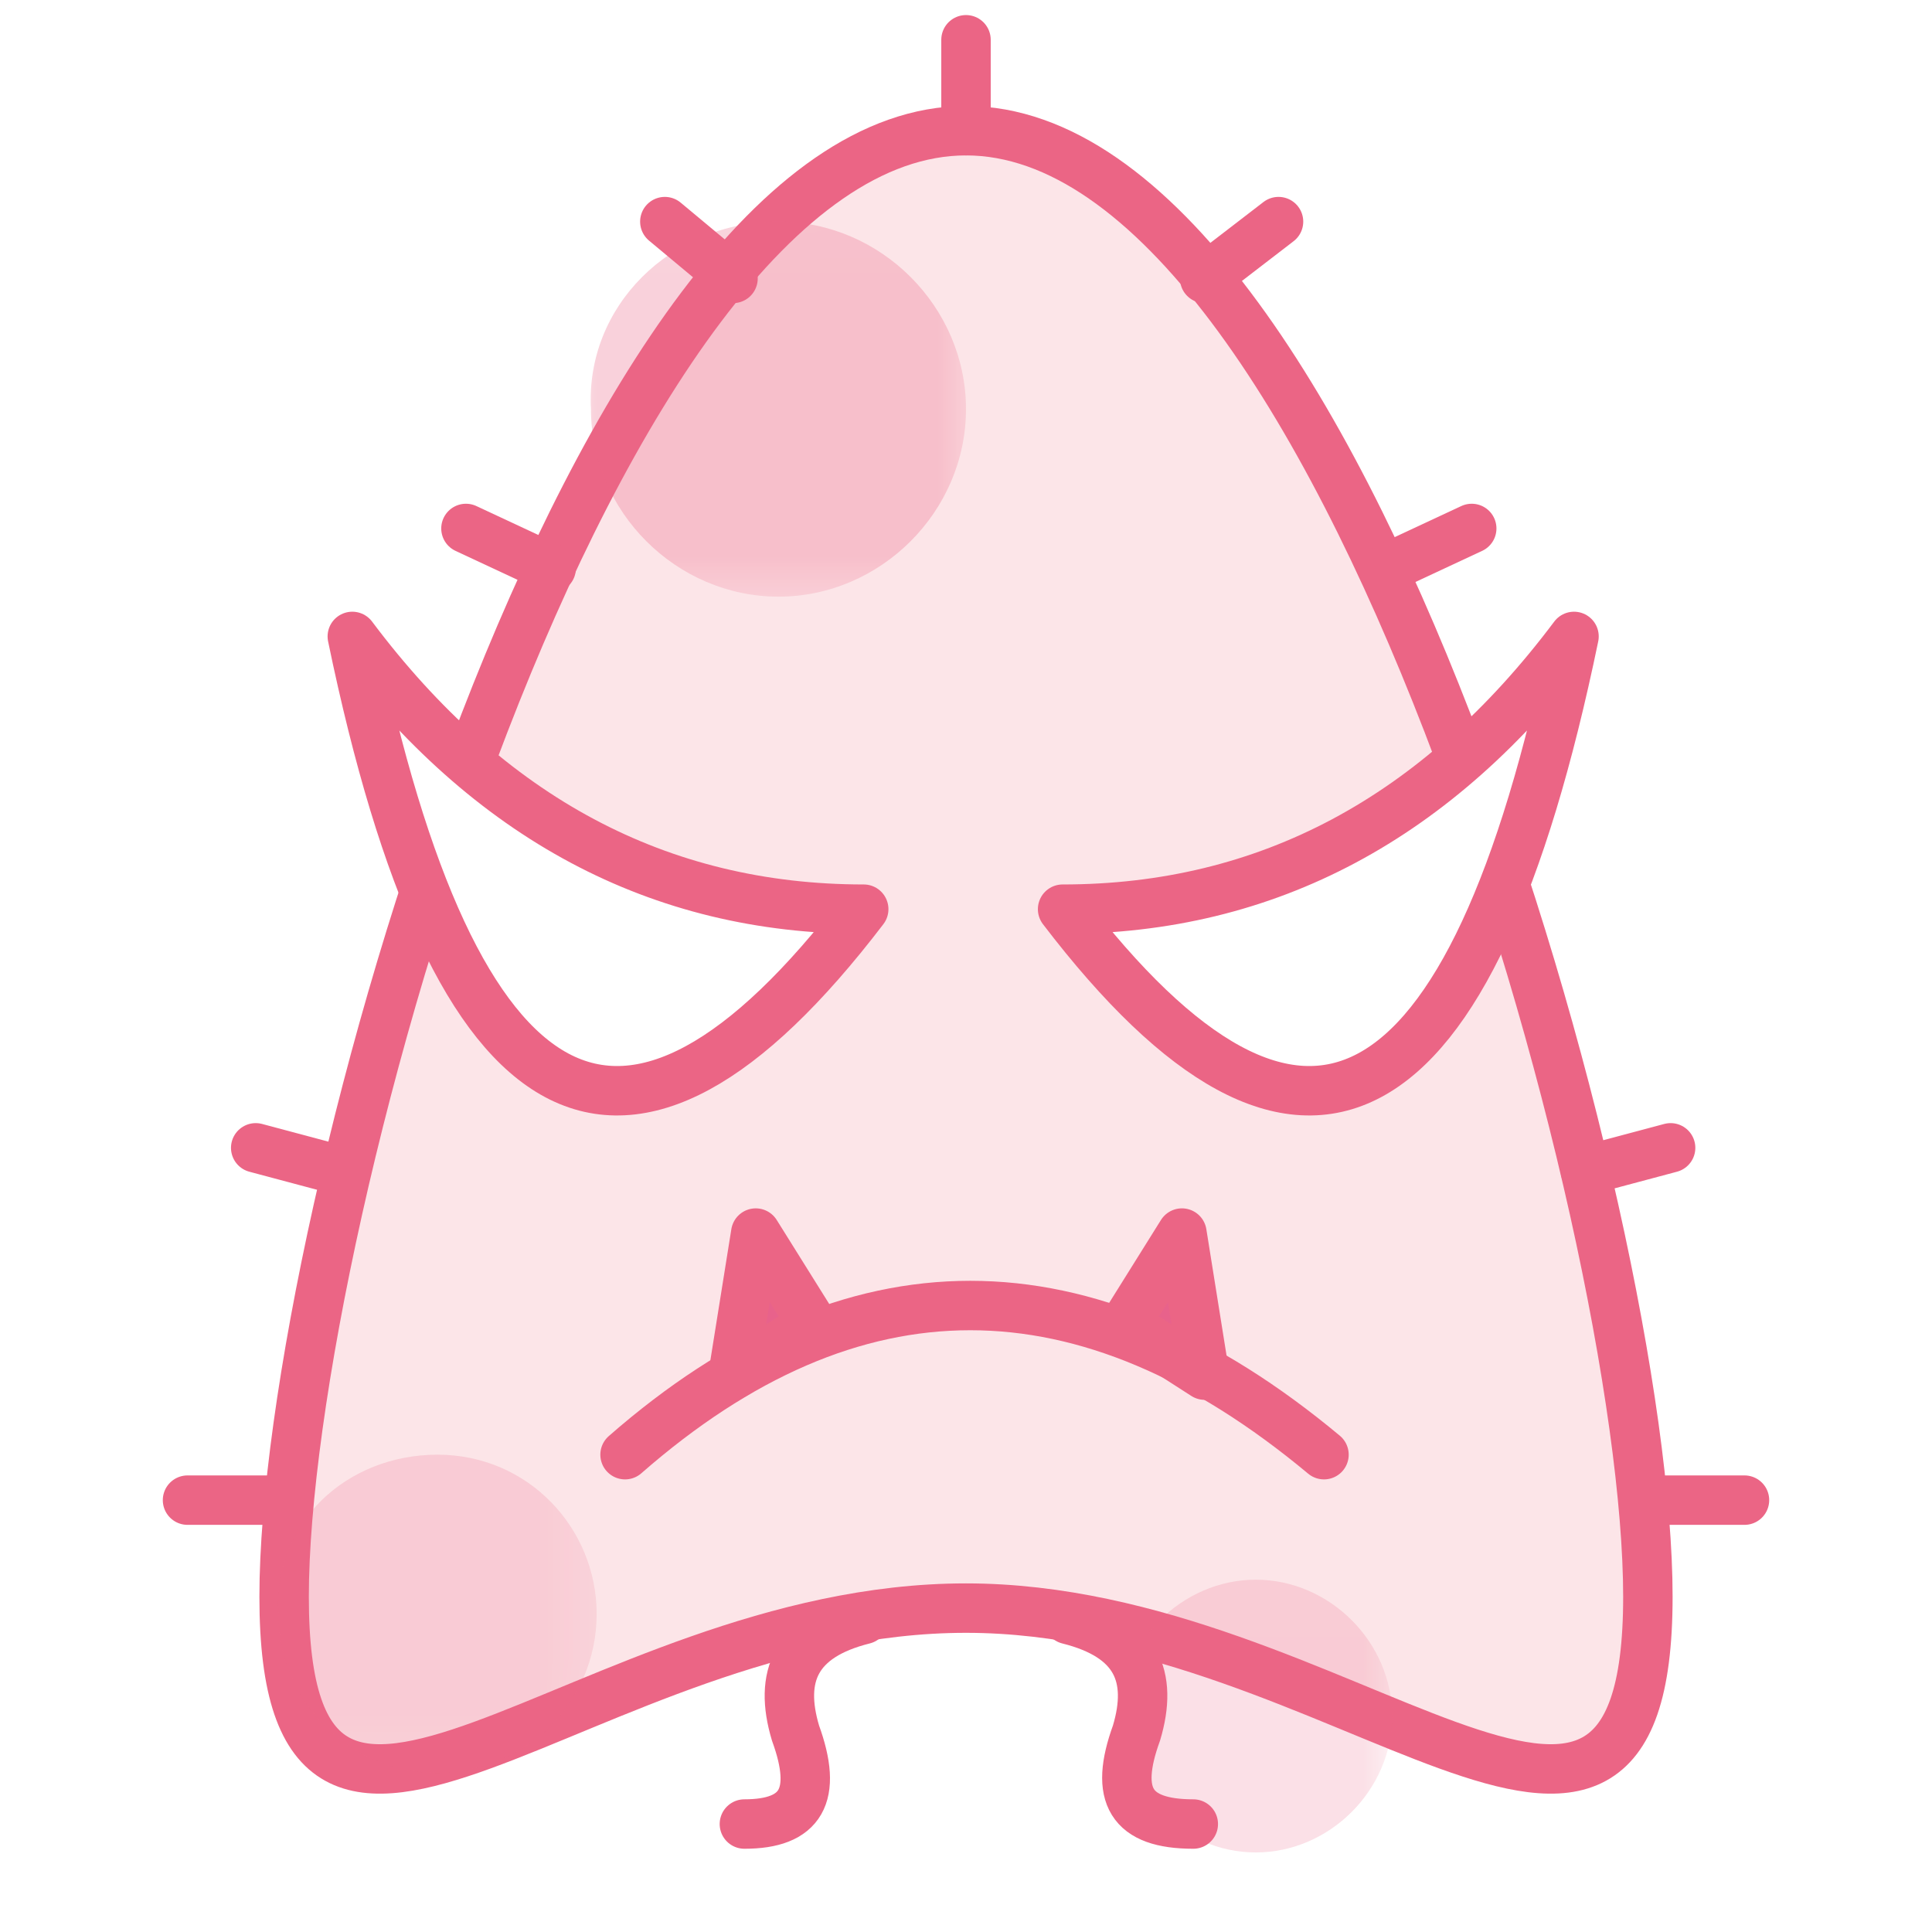 <?xml version="1.0" encoding="utf-8"?>
<!-- Generator: Adobe Illustrator 19.0.0, SVG Export Plug-In . SVG Version: 6.00 Build 0)  -->
<svg version="1.1" id="图层_1" xmlns="http://www.w3.org/2000/svg" xmlns:xlink="http://www.w3.org/1999/xlink" x="0px" y="0px"
	 viewBox="0 0 34 34" style="enable-background:new 0 0 34 34;" xml:space="preserve">
<style type="text/css">
	.st0{fill-rule:evenodd;clip-rule:evenodd;fill:#FCE5E8;}
	.st1{fill:none;stroke:#EB6585;stroke-width:0.87;stroke-linecap:round;stroke-linejoin:round;}
	.st2{filter:url(#Adobe_OpacityMaskFilter);}
	.st3{enable-background:new    ;}
	.st4{clip-path:url(#XMLID_4_);fill-rule:evenodd;clip-rule:evenodd;fill:#FFFFFF;}
	.st5{opacity:0.3;mask:url(#XMLID_3_);enable-background:new    ;}
	.st6{clip-path:url(#XMLID_5_);}
	.st7{clip-path:url(#XMLID_6_);fill-rule:evenodd;clip-rule:evenodd;fill:#EB6585;}
	.st8{filter:url(#Adobe_OpacityMaskFilter_1_);}
	.st9{clip-path:url(#XMLID_8_);fill-rule:evenodd;clip-rule:evenodd;fill:#FFFFFF;}
	.st10{opacity:0.203;mask:url(#XMLID_7_);enable-background:new    ;}
	.st11{clip-path:url(#XMLID_9_);}
	.st12{clip-path:url(#XMLID_10_);fill-rule:evenodd;clip-rule:evenodd;fill:#EB6585;}
	.st13{filter:url(#Adobe_OpacityMaskFilter_2_);}
	.st14{clip-path:url(#XMLID_12_);fill-rule:evenodd;clip-rule:evenodd;fill:#FFFFFF;}
	.st15{opacity:0.203;mask:url(#XMLID_11_);enable-background:new    ;}
	.st16{clip-path:url(#XMLID_13_);}
	.st17{clip-path:url(#XMLID_14_);fill-rule:evenodd;clip-rule:evenodd;fill:#EB6585;}
	.st18{fill-rule:evenodd;clip-rule:evenodd;fill:#E8628B;}
	.st19{fill-rule:evenodd;clip-rule:evenodd;fill:#FFFFFF;}
</style>
<g id="XMLID_1_">
	<path id="XMLID_699_" class="st0" d="M17,28.3c6.6,0,12,6.5,12-0.2c0-6.6-5.4-25.8-12-25.8S5,21.5,5,28.2C5,34.8,10.3,28.3,17,28.3
		"/>
	<path id="XMLID_698_" class="st1" d="M17,28.3c6.6,0,12,6.5,12-0.2c0-6.6-5.4-25.8-12-25.8c-6.6,0-12,19.2-12,25.8
		C5,34.8,10.3,28.3,17,28.3z"/>
	<defs>
		<filter id="Adobe_OpacityMaskFilter" filterUnits="userSpaceOnUse" x="10" y="3.3" width="7.7" height="7.7">
			<feColorMatrix  type="matrix" values="1 0 0 0 0  0 1 0 0 0  0 0 1 0 0  0 0 0 1 0"/>
		</filter>
	</defs>
	<mask maskUnits="userSpaceOnUse" x="10" y="3.3" width="7.7" height="7.7" id="XMLID_3_">
		<g id="XMLID_82_" class="st2">
			<rect id="XMLID_88_" x="9" y="3.4" width="8.5" height="8.5"/>
			<g id="XMLID_83_" class="st3">
				<rect id="XMLID_87_" x="10.3" y="3.9" width="6.7" height="6.7"/>
				<g id="XMLID_84_">
					<defs>
						<rect id="XMLID_85_" x="10.3" y="3.9" width="6.7" height="6.7"/>
					</defs>
					<clipPath id="XMLID_4_">
						<use xlink:href="#XMLID_85_"  style="overflow:visible;"/>
					</clipPath>
					<path id="XMLID_86_" class="st4" d="M17,28.3c6.6,0,12,6.5,12-0.2c0-6.6-5.4-25.8-12-25.8c-6.6,0-12,19.2-12,25.8
						C5,34.8,10.3,28.3,17,28.3"/>
				</g>
			</g>
		</g>
	</mask>
	<g id="XMLID_692_" class="st5">
		<g id="XMLID_693_">
			<defs>
				<rect id="XMLID_694_" x="10" y="3.3" width="7.7" height="7.7"/>
			</defs>
			<clipPath id="XMLID_5_">
				<use xlink:href="#XMLID_694_"  style="overflow:visible;"/>
			</clipPath>
			<g id="XMLID_695_" class="st6">
				<defs>
					<rect id="XMLID_696_" x="10.3" y="3.9" width="6.7" height="6.7"/>
				</defs>
				<clipPath id="XMLID_6_">
					<use xlink:href="#XMLID_696_"  style="overflow:visible;"/>
				</clipPath>
				<path id="XMLID_697_" class="st7" d="M13.7,3.9c1.8,0,3.3,1.5,3.3,3.3c0,1.8-1.5,3.3-3.3,3.3c-1.8,0-3.3-1.5-3.3-3.3
					C10.3,5.4,11.8,3.9,13.7,3.9"/>
			</g>
		</g>
	</g>
	<defs>
		<filter id="Adobe_OpacityMaskFilter_1_" filterUnits="userSpaceOnUse" x="4" y="24.7" width="6.9" height="6.9">
			<feColorMatrix  type="matrix" values="1 0 0 0 0  0 1 0 0 0  0 0 1 0 0  0 0 0 1 0"/>
		</filter>
	</defs>
	<mask maskUnits="userSpaceOnUse" x="4" y="24.7" width="6.9" height="6.9" id="XMLID_7_">
		<g id="XMLID_69_" class="st8">
			<rect id="XMLID_75_" x="3.8" y="23.9" width="6.8" height="8.5"/>
			<g id="XMLID_70_" class="st3">
				<rect id="XMLID_74_" x="4.8" y="25.6" width="5.7" height="5.7"/>
				<g id="XMLID_71_">
					<defs>
						<rect id="XMLID_72_" x="4.8" y="25.6" width="5.7" height="5.7"/>
					</defs>
					<clipPath id="XMLID_8_">
						<use xlink:href="#XMLID_72_"  style="overflow:visible;"/>
					</clipPath>
					<path id="XMLID_73_" class="st9" d="M17,28.3c6.6,0,12,6.5,12-0.1c0-6.6-5.4-25.8-12-25.8c-6.6,0-12,19.2-12,25.8
						C5,34.8,10.3,28.3,17,28.3"/>
				</g>
			</g>
		</g>
	</mask>
	<g id="XMLID_679_" class="st10">
		<g id="XMLID_680_">
			<defs>
				<rect id="XMLID_681_" x="4" y="24.7" width="6.9" height="6.9"/>
			</defs>
			<clipPath id="XMLID_9_">
				<use xlink:href="#XMLID_681_"  style="overflow:visible;"/>
			</clipPath>
			<g id="XMLID_682_" class="st11">
				<defs>
					<rect id="XMLID_683_" x="4.8" y="25.6" width="5.7" height="5.7"/>
				</defs>
				<clipPath id="XMLID_10_">
					<use xlink:href="#XMLID_683_"  style="overflow:visible;"/>
				</clipPath>
				<path id="XMLID_684_" class="st12" d="M7.7,25.6c1.6,0,2.8,1.3,2.8,2.8c0,1.6-1.3,2.8-2.8,2.8c-1.6,0-2.8-1.3-2.8-2.8
					C4.8,26.8,6.1,25.6,7.7,25.6"/>
			</g>
		</g>
	</g>
	<defs>
		<filter id="Adobe_OpacityMaskFilter_2_" filterUnits="userSpaceOnUse" x="19.5" y="27.3" width="5.1" height="6">
			<feColorMatrix  type="matrix" values="1 0 0 0 0  0 1 0 0 0  0 0 1 0 0  0 0 0 1 0"/>
		</filter>
	</defs>
	<mask maskUnits="userSpaceOnUse" x="19.5" y="27.3" width="5.1" height="6" id="XMLID_11_">
		<g id="XMLID_35_" class="st13">
			<rect id="XMLID_48_" x="19.2" y="27.4" width="6.8" height="6.8"/>
			<g id="XMLID_43_" class="st3">
				<rect id="XMLID_47_" x="19.7" y="27.8" width="4.8" height="4.8"/>
				<g id="XMLID_44_">
					<defs>
						<rect id="XMLID_45_" x="19.7" y="27.8" width="4.8" height="4.8"/>
					</defs>
					<clipPath id="XMLID_12_">
						<use xlink:href="#XMLID_45_"  style="overflow:visible;"/>
					</clipPath>
					<path id="XMLID_46_" class="st14" d="M17,28.3c6.6,0,12,6.5,12-0.1c0-6.6-5.4-25.8-12-25.8c-6.6,0-12,19.2-12,25.8
						C5,34.8,10.3,28.3,17,28.3"/>
				</g>
			</g>
		</g>
	</mask>
	<g id="XMLID_666_" class="st15">
		<g id="XMLID_667_">
			<defs>
				<rect id="XMLID_668_" x="19.5" y="27.3" width="5.1" height="6"/>
			</defs>
			<clipPath id="XMLID_13_">
				<use xlink:href="#XMLID_668_"  style="overflow:visible;"/>
			</clipPath>
			<g id="XMLID_669_" class="st16">
				<defs>
					<rect id="XMLID_670_" x="19.7" y="27.8" width="4.8" height="4.8"/>
				</defs>
				<clipPath id="XMLID_14_">
					<use xlink:href="#XMLID_670_"  style="overflow:visible;"/>
				</clipPath>
				<path id="XMLID_671_" class="st17" d="M22.1,27.8c1.3,0,2.4,1.1,2.4,2.4c0,1.3-1.1,2.4-2.4,2.4c-1.3,0-2.4-1.1-2.4-2.4
					C19.7,28.9,20.8,27.8,22.1,27.8"/>
			</g>
		</g>
	</g>
	<path id="XMLID_658_" class="st1" d="M11,25.6c4-3.5,8.1-3.5,12.3,0"/>
	<path id="XMLID_657_" class="st1" d="M18.8,28.5c1.2,0.3,1.5,1,1.2,2c-0.4,1.1-0.1,1.6,1,1.6"/>
	<path id="XMLID_656_" class="st1" d="M15.2,28.5c-1.2,0.3-1.5,1-1.2,2c0.4,1.1,0.1,1.6-0.9,1.6"/>
	<polygon id="XMLID_655_" class="st18" points="21.2,24.2 20.8,21.7 19.8,23.3 	"/>
	<polygon id="XMLID_654_" class="st1" points="21.2,24.2 20.8,21.7 19.8,23.3 	"/>
	<polygon id="XMLID_653_" class="st18" points="12.9,24.2 13.3,21.7 14.3,23.3 	"/>
	<polygon id="XMLID_652_" class="st1" points="12.9,24.2 13.3,21.7 14.3,23.3 	"/>
	<path id="XMLID_651_" class="st19" d="M6.2,11.2c2.4,3.2,5.4,4.8,9,4.8C11,21.5,8,19.9,6.2,11.2"/>
	<path id="XMLID_650_" class="st1" d="M6.2,11.2c2.4,3.2,5.4,4.8,9,4.8C11,21.5,8,19.9,6.2,11.2z"/>
	<path id="XMLID_649_" class="st19" d="M27.7,11.2c-2.4,3.2-5.4,4.8-9,4.8C22.9,21.5,25.9,19.9,27.7,11.2"/>
	<path id="XMLID_648_" class="st1" d="M27.7,11.2c-2.4,3.2-5.4,4.8-9,4.8C22.9,21.5,25.9,19.9,27.7,11.2z"/>
	<line id="XMLID_647_" class="st1" x1="17" y1="2.3" x2="17" y2="0.7"/>
	<line id="XMLID_646_" class="st1" x1="21.2" y1="4.9" x2="22.5" y2="3.9"/>
	<line id="XMLID_645_" class="st1" x1="12.9" y1="4.9" x2="11.7" y2="3.9"/>
	<line id="XMLID_644_" class="st1" x1="9.7" y1="10" x2="8.2" y2="9.3"/>
	<line id="XMLID_643_" class="st1" x1="24.4" y1="10" x2="25.9" y2="9.3"/>
	<line id="XMLID_642_" class="st1" x1="27.9" y1="20.6" x2="29.4" y2="20.2"/>
	<line id="XMLID_641_" class="st1" x1="6" y1="20.6" x2="4.5" y2="20.2"/>
	<line id="XMLID_640_" class="st1" x1="29.1" y1="26.4" x2="30.7" y2="26.4"/>
	<line id="XMLID_639_" class="st1" x1="4.9" y1="26.4" x2="3.3" y2="26.4"/>
</g>
</svg>
